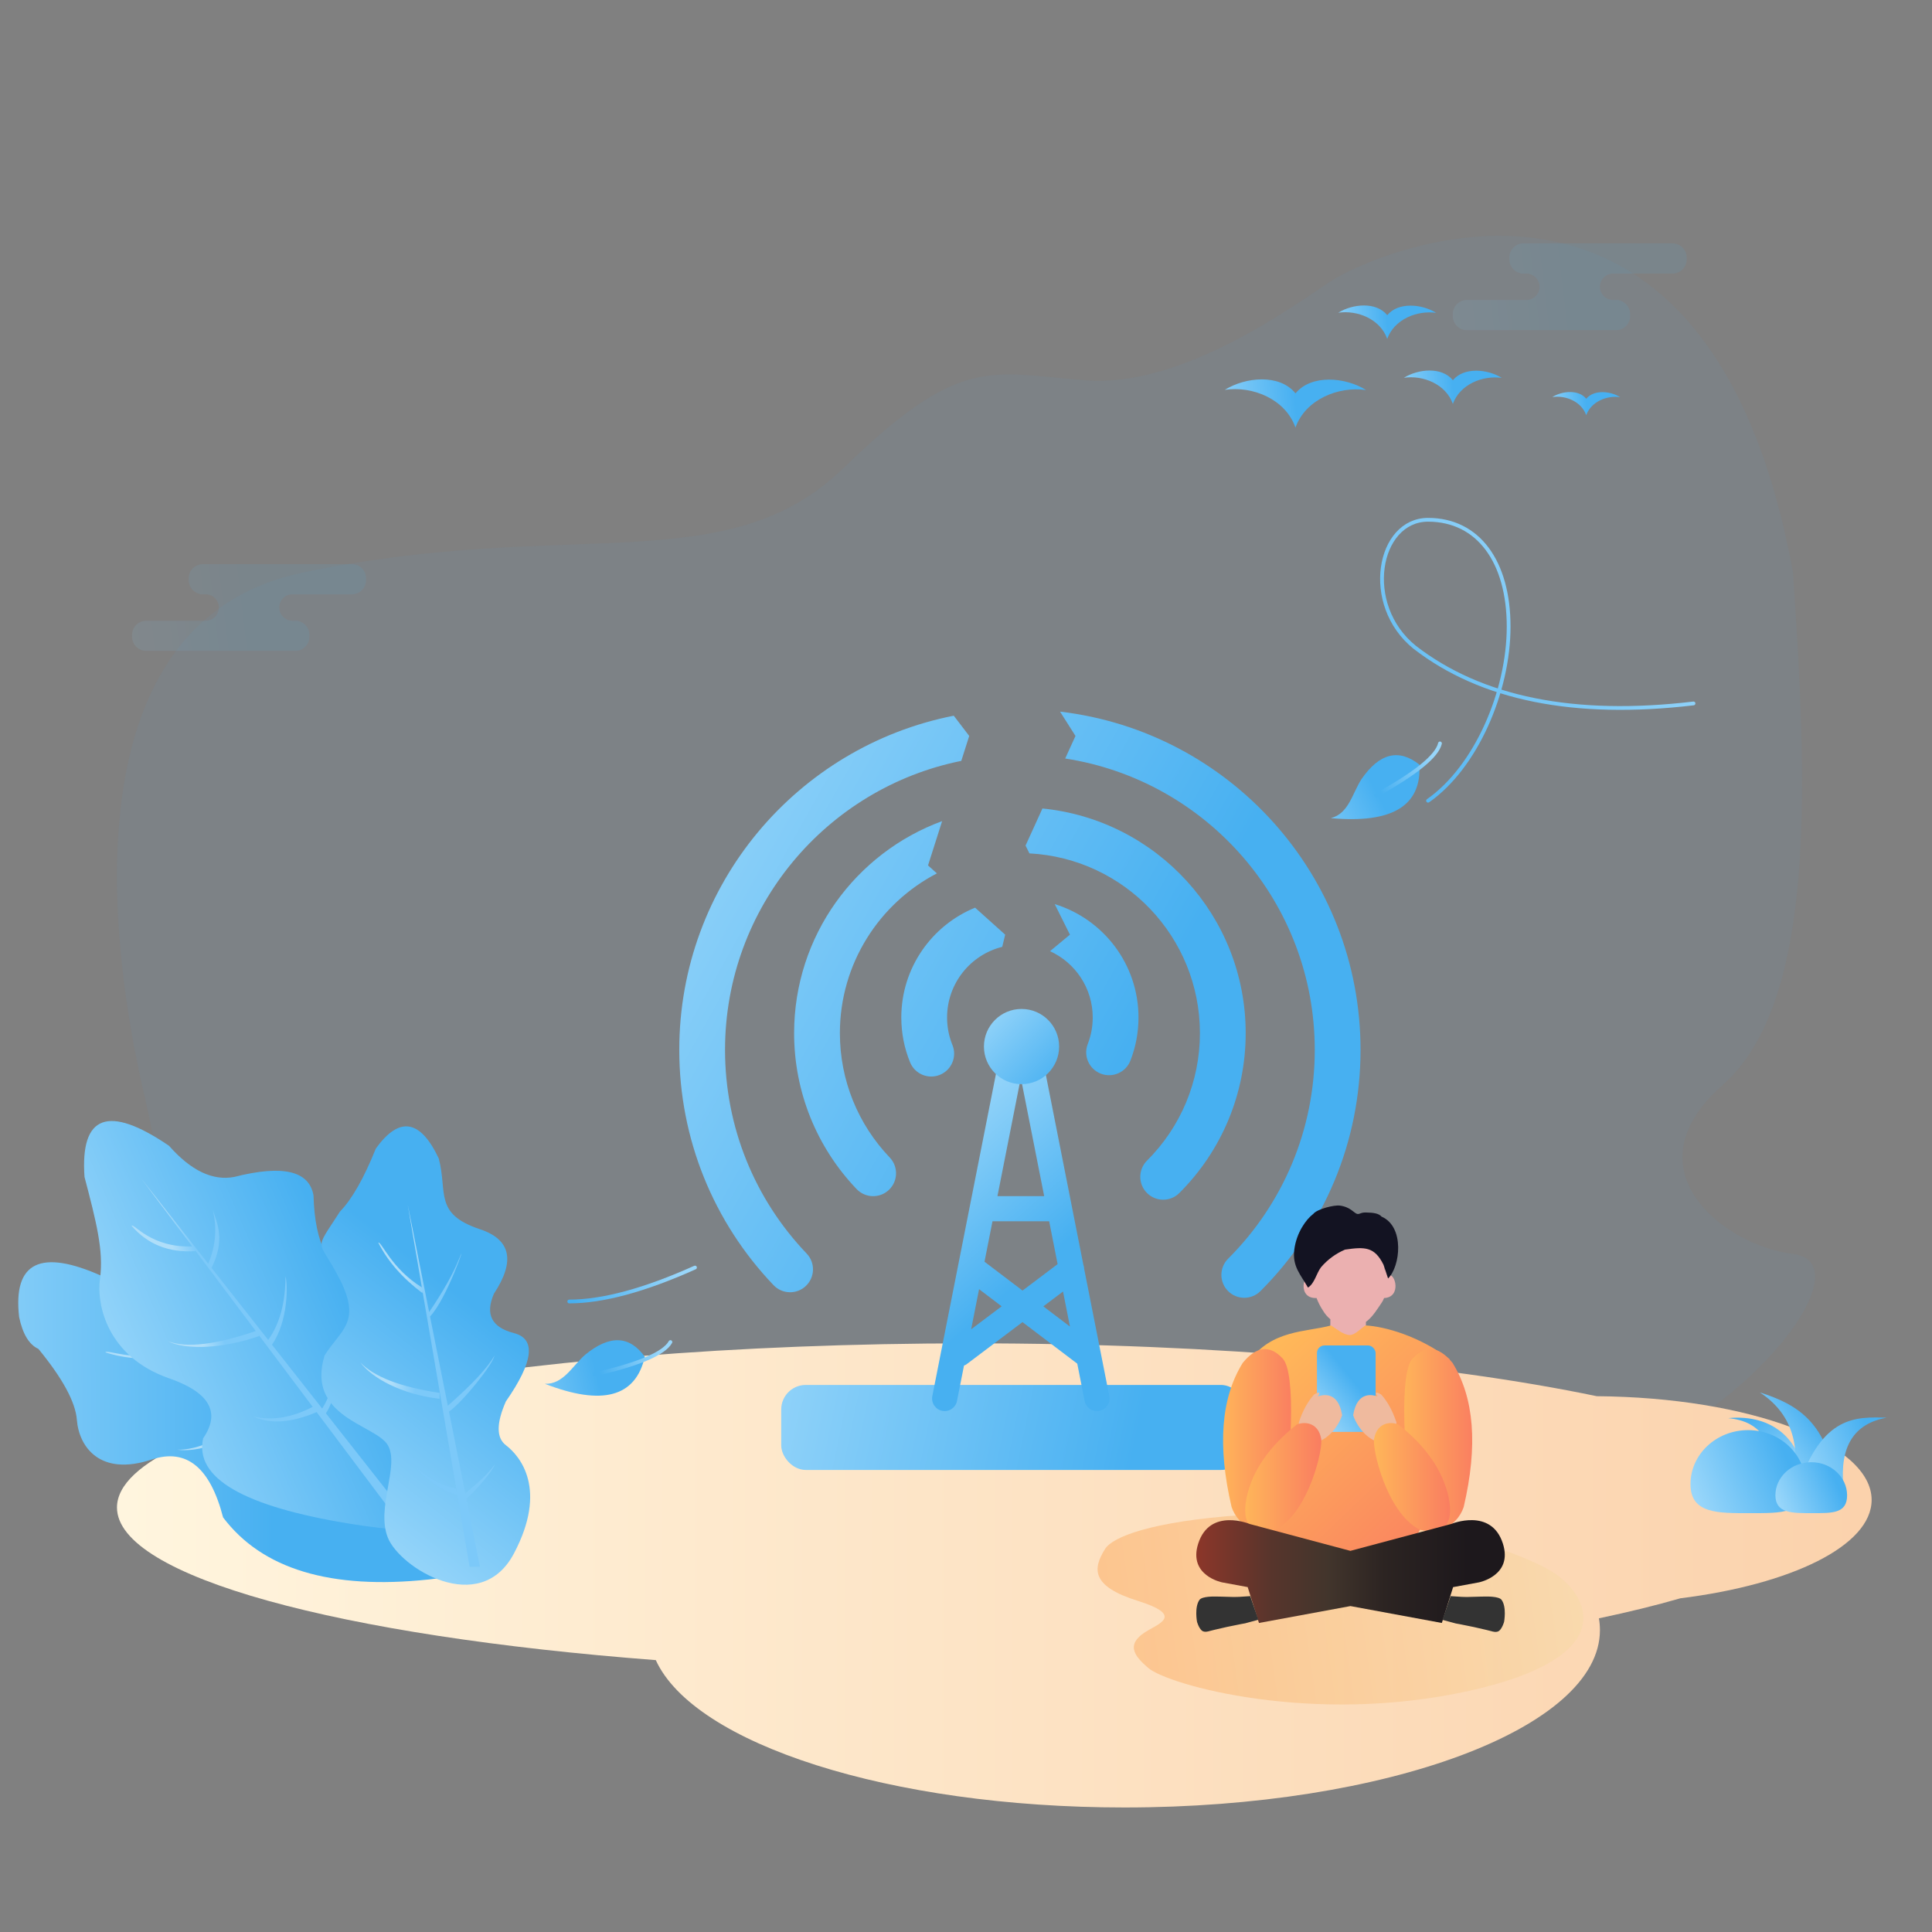 <svg width="1024px" height="1024px" viewBox="0 0 1024 1024" version="1.1" xmlns="http://www.w3.org/2000/svg" xmlns:xlink="http://www.w3.org/1999/xlink">
    <rect x="0" y="0" width="1024" height="1024" fill="#808080" stroke="none"/>
    <title>网络不给力</title>
    <defs>
        <linearGradient x1="-13.582%" y1="50%" x2="50%" y2="47.203%" id="linearGradient-1">
            <stop stop-color="#98D6FA" offset="0%"></stop>
            <stop stop-color="#47B0F1" offset="100%"></stop>
        </linearGradient>
        <linearGradient x1="-9.33772794e-14%" y1="-3.106%" x2="100%" y2="-3.106%" id="linearGradient-2">
            <stop stop-color="#FFF5DE" offset="0%"></stop>
            <stop stop-color="#FBD2AC" offset="100%"></stop>
        </linearGradient>
        <linearGradient x1="-13.582%" y1="50%" x2="50%" y2="47.628%" id="linearGradient-3">
            <stop stop-color="#98D6FA" offset="0%"></stop>
            <stop stop-color="#47B0F1" offset="100%"></stop>
        </linearGradient>
        <linearGradient x1="-13.582%" y1="50%" x2="50%" y2="47.629%" id="linearGradient-4">
            <stop stop-color="#98D6FA" offset="0%"></stop>
            <stop stop-color="#47B0F1" offset="100%"></stop>
        </linearGradient>
        <linearGradient x1="-13.582%" y1="50%" x2="50%" y2="47.63%" id="linearGradient-5">
            <stop stop-color="#98D6FA" offset="0%"></stop>
            <stop stop-color="#47B0F1" offset="100%"></stop>
        </linearGradient>
        <linearGradient x1="-13.582%" y1="50%" x2="50%" y2="43.423%" id="linearGradient-6">
            <stop stop-color="#98D6FA" offset="0%"></stop>
            <stop stop-color="#47B0F1" offset="100%"></stop>
        </linearGradient>
        <linearGradient x1="43.14%" y1="-6.452%" x2="60.337%" y2="0%" id="linearGradient-7">
            <stop stop-color="#AFDEF9" offset="3.157%"></stop>
            <stop stop-color="#7CC9F9" offset="100%"></stop>
        </linearGradient>
        <linearGradient x1="5.92%" y1="60.857%" x2="59.966%" y2="37.054%" id="linearGradient-8">
            <stop stop-color="#98D6FA" offset="0%"></stop>
            <stop stop-color="#47B0F1" offset="100%"></stop>
        </linearGradient>
        <linearGradient x1="44.493%" y1="-6.452%" x2="58.298%" y2="0%" id="linearGradient-9">
            <stop stop-color="#AFDEF9" offset="3.157%"></stop>
            <stop stop-color="#7CC9F9" offset="100%"></stop>
        </linearGradient>
        <linearGradient x1="28.404%" y1="87.008%" x2="50%" y2="30.481%" id="linearGradient-10">
            <stop stop-color="#98D6FA" offset="0%"></stop>
            <stop stop-color="#47B0F1" offset="100%"></stop>
        </linearGradient>
        <linearGradient x1="80.177%" y1="78.124%" x2="40.161%" y2="1.204%" id="linearGradient-11">
            <stop stop-color="#98D6FA" offset="0%"></stop>
            <stop stop-color="#47B0F1" offset="100%"></stop>
        </linearGradient>
        <linearGradient x1="16.964%" y1="77.603%" x2="73.111%" y2="27.31%" id="linearGradient-12">
            <stop stop-color="#98D6FA" offset="0%"></stop>
            <stop stop-color="#47B0F1" offset="100%"></stop>
        </linearGradient>
        <linearGradient x1="0%" y1="66.879%" x2="84.978%" y2="36.126%" id="linearGradient-13">
            <stop stop-color="#98D6FA" offset="0%"></stop>
            <stop stop-color="#47B0F1" offset="100%"></stop>
        </linearGradient>
        <linearGradient x1="0%" y1="64.362%" x2="84.978%" y2="38.195%" id="linearGradient-14">
            <stop stop-color="#98D6FA" offset="0%"></stop>
            <stop stop-color="#47B0F1" offset="100%"></stop>
        </linearGradient>
        <linearGradient x1="0%" y1="63.935%" x2="84.978%" y2="38.545%" id="linearGradient-15">
            <stop stop-color="#98D6FA" offset="0%"></stop>
            <stop stop-color="#47B0F1" offset="100%"></stop>
        </linearGradient>
        <linearGradient x1="-11.647%" y1="48.324%" x2="77.067%" y2="51.676%" id="linearGradient-16">
            <stop stop-color="#98D6FA" offset="0%"></stop>
            <stop stop-color="#47B0F1" offset="100%"></stop>
        </linearGradient>
        <linearGradient x1="37.201%" y1="0%" x2="62.799%" y2="57.351%" id="linearGradient-17">
            <stop stop-color="#98D6FA" offset="0%"></stop>
            <stop stop-color="#47B0F1" offset="100%"></stop>
        </linearGradient>
        <linearGradient x1="0%" y1="0%" x2="100%" y2="100%" id="linearGradient-18">
            <stop stop-color="#98D6FA" offset="0%"></stop>
            <stop stop-color="#47B0F1" offset="100%"></stop>
        </linearGradient>
        <linearGradient x1="-10.745%" y1="26.491%" x2="63.308%" y2="62.288%" id="linearGradient-19">
            <stop stop-color="#98D6FA" offset="0%"></stop>
            <stop stop-color="#47B0F1" offset="100%"></stop>
        </linearGradient>
        <linearGradient x1="89.443%" y1="30.014%" x2="0%" y2="110.706%" id="linearGradient-20">
            <stop stop-color="#98D6FA" offset="0%"></stop>
            <stop stop-color="#47B0F1" offset="100%"></stop>
        </linearGradient>
        <linearGradient x1="-54.081%" y1="61.949%" x2="50%" y2="43.698%" id="linearGradient-21">
            <stop stop-color="#98D6FA" offset="0%"></stop>
            <stop stop-color="#47B0F1" offset="100%"></stop>
        </linearGradient>
        <linearGradient x1="89.443%" y1="44.632%" x2="0%" y2="66.305%" id="linearGradient-22">
            <stop stop-color="#98D6FA" offset="0%"></stop>
            <stop stop-color="#47B0F1" offset="100%"></stop>
        </linearGradient>
        <linearGradient x1="-54.081%" y1="61.402%" x2="50%" y2="43.986%" id="linearGradient-23">
            <stop stop-color="#98D6FA" offset="0%"></stop>
            <stop stop-color="#47B0F1" offset="100%"></stop>
        </linearGradient>
        <linearGradient x1="89.443%" y1="45.551%" x2="0%" y2="63.515%" id="linearGradient-24">
            <stop stop-color="#98D6FA" offset="0%"></stop>
            <stop stop-color="#47B0F1" offset="100%"></stop>
        </linearGradient>
        <linearGradient x1="89.443%" y1="48.209%" x2="0%" y2="55.441%" id="linearGradient-25">
            <stop stop-color="#98D6FA" offset="0%"></stop>
            <stop stop-color="#47B0F1" offset="100%"></stop>
        </linearGradient>
        <linearGradient x1="0%" y1="-11.765%" x2="100%" y2="-11.765%" id="linearGradient-26">
            <stop stop-color="#F5DDA7" offset="0%"></stop>
            <stop stop-color="#FA9A41" offset="100%"></stop>
        </linearGradient>
        <linearGradient x1="13.966%" y1="7.491%" x2="87.52%" y2="107.502%" id="linearGradient-27">
            <stop stop-color="#FFB859" offset="0%"></stop>
            <stop stop-color="#F97B61" offset="100%"></stop>
        </linearGradient>
        <linearGradient x1="2.075%" y1="87.008%" x2="50%" y2="30.481%" id="linearGradient-28">
            <stop stop-color="#98D6FA" offset="0%"></stop>
            <stop stop-color="#47B0F1" offset="100%"></stop>
        </linearGradient>
        <linearGradient x1="100%" y1="-2.97%" x2="0.581%" y2="-2.97%" id="linearGradient-29">
            <stop stop-color="#F97B61" offset="0%"></stop>
            <stop stop-color="#FFB859" offset="100%"></stop>
        </linearGradient>
        <linearGradient x1="100%" y1="-2.97%" x2="0.581%" y2="-2.97%" id="linearGradient-30">
            <stop stop-color="#F97B61" offset="0%"></stop>
            <stop stop-color="#FFB859" offset="100%"></stop>
        </linearGradient>
        <linearGradient x1="100%" y1="-2.97%" x2="0.581%" y2="-2.97%" id="linearGradient-31">
            <stop stop-color="#FFB859" offset="0%"></stop>
            <stop stop-color="#F97B61" offset="100%"></stop>
        </linearGradient>
        <linearGradient x1="100%" y1="-2.97%" x2="0.581%" y2="-2.97%" id="linearGradient-32">
            <stop stop-color="#FFB859" offset="0%"></stop>
            <stop stop-color="#F97B61" offset="100%"></stop>
        </linearGradient>
        <linearGradient x1="86.275%" y1="-2.805%" x2="-2.70574742e-12%" y2="-2.805%" id="linearGradient-33">
            <stop stop-color="#1D181C" offset="0%"></stop>
            <stop stop-color="#2C2422" offset="30%"></stop>
            <stop stop-color="#42352C" offset="50%"></stop>
            <stop stop-color="#57352C" offset="70%"></stop>
            <stop stop-color="#923629" offset="100%"></stop>
        </linearGradient>
    </defs>
    <g id="网络不给力" stroke="none" stroke-width="1" fill="none" fill-rule="evenodd">
        <rect id="矩形" fill="#FFFFFF" opacity="0" x="0" y="0" width="1024" height="1024"></rect>
        <g id="背景" transform="translate(-10.925, 125)" fill-rule="nonzero">
            <path d="M87.722,456.767 C80.049,423.672 30.102,208.146 171.323,178.513 C312.544,148.879 395.973,183.393 458.024,123.052 C520.075,62.71 535.549,72.614 586.516,76.605 C637.482,80.596 696.552,37.039 716.4,23.955 C736.249,10.872 915.459,-73.307 961.277,178.513 C968.518,287.384 974.535,405.497 923.838,450.237 C873.141,494.978 924.765,535.151 961.277,539.616 C997.789,544.08 944.207,620.526 859.876,653.902 C803.805,679.056 441.116,751.18 223.92,677.041 C119.04,632.125 95.395,489.862 87.722,456.767 Z" id="路径-58" fill="#47B0F1" opacity="0.05"></path>
            <path d="M168.925,204 L168.926,204.15 C172.349,204.845 174.925,207.872 174.925,211.5 L174.925,212.5 C174.925,216.642 171.568,220 167.425,220 L88.425,220 C84.283,220 80.925,216.642 80.925,212.5 L80.925,211.5 C80.925,207.358 84.283,204 88.425,204 L119.925,204 C123.711,204 126.794,200.995 126.921,197.241 L126.925,197 C126.925,193.215 123.921,190.131 120.166,190.004 L119.925,190 L116.925,190 L116.926,189.85 C113.502,189.155 110.925,186.129 110.925,182.5 L110.925,181.5 C110.925,177.358 114.283,174 118.425,174 L197.425,174 C201.568,174 204.925,177.358 204.925,181.5 L204.925,182.5 C204.925,186.642 201.568,190 197.425,190 L165.925,190 C162.14,190 159.056,193.005 158.929,196.759 L158.925,197 C158.925,200.785 161.93,203.869 165.685,203.996 L165.925,204 L168.925,204 Z" id="形状结合" fill="url(#linearGradient-1)" opacity="0.1"></path>
            <path d="M868.925,34 L868.926,34.15 C872.349,34.845 874.925,37.872 874.925,41.5 L874.925,42.5 C874.925,46.642 871.568,50 867.425,50 L788.425,50 C784.283,50 780.925,46.642 780.925,42.5 L780.925,41.5 C780.925,37.358 784.283,34 788.425,34 L819.925,34 C823.711,34 826.794,30.995 826.921,27.241 L826.925,27 C826.925,23.215 823.921,20.131 820.166,20.004 L819.925,20 L816.925,20 L816.926,19.85 C813.502,19.155 810.925,16.129 810.925,12.5 L810.925,11.5 C810.925,7.358 814.283,4 818.425,4 L897.425,4 C901.568,4 904.925,7.358 904.925,11.5 L904.925,12.5 C904.925,16.642 901.568,20 897.425,20 L865.925,20 C862.14,20 859.056,23.005 858.929,26.759 L858.925,27 C858.925,30.785 861.93,33.869 865.685,33.996 L865.925,34 L868.925,34 Z" id="形状结合" fill="url(#linearGradient-1)" opacity="0.1"></path>
            <path d="M525.442,587 C656.547,587 774.703,597.788 857.228,615.013 C937.989,615.66 1002.925,640.031 1002.925,670 C1002.925,694.23 960.479,714.8 901.536,722.132 C888.569,725.885 874.13,729.433 858.379,732.746 C858.74,734.812 858.925,736.898 858.925,739 C858.925,790.915 746.101,833 606.925,833 C482.273,833 378.759,799.24 358.513,754.894 C191.123,742.129 72.925,710.721 72.925,674 C72.925,625.951 275.293,587 525.442,587 Z" id="形状结合" fill="url(#linearGradient-2)"></path>
            <g id="大雁" transform="translate(660.1, 36.907)">
                <path d="M37.431,64.742 L37.431,64.645 C32.106,49.607 14.736,42.531 0,44.715 C10.926,37.92 28.964,36.111 37.434,46.528 L37.434,46.619 C45.892,36.292 64.027,38.014 74.869,44.806 C60.146,42.722 42.772,49.788 37.434,64.736 L37.431,64.742 Z" id="路径" fill="url(#linearGradient-3)"></path>
                <path d="M120.86,52.201 L120.86,52.138 C117.161,41.714 105.129,36.818 94.913,38.323 C102.485,33.615 114.99,32.359 120.86,39.579 L120.86,39.643 C126.731,32.486 139.292,33.679 146.807,38.387 C136.592,36.942 124.566,41.841 120.86,52.201 L120.86,52.201 Z" id="路径" fill="url(#linearGradient-4)"></path>
                <path d="M86.068,17.723 L86.068,17.66 C82.368,7.236 70.336,2.34 60.121,3.845 C67.692,-0.863 80.198,-2.119 86.068,5.101 L86.068,5.165 C91.938,-1.992 104.5,-0.799 112.015,3.909 C101.8,2.464 89.774,7.363 86.068,17.723 L86.068,17.723 Z" id="路径" fill="url(#linearGradient-4)"></path>
                <path d="M191.549,58.162 L191.549,58.118 C188.986,50.894 180.641,47.496 173.562,48.542 C178.812,45.278 187.48,44.407 191.549,49.413 L191.549,49.457 C195.621,44.494 204.327,45.322 209.536,48.585 C202.457,47.58 194.111,50.981 191.549,58.162 Z" id="路径" fill="url(#linearGradient-5)"></path>
            </g>
            <g id="绿植" transform="translate(0, 469.158)">
                <path d="M53.458,97.785 C18.721,88.992 5.515,98.645 13.84,126.743 C17.277,135.307 21.618,140.268 26.863,141.625 C42.227,154.803 51.092,165.971 53.458,175.129 C57.007,188.865 70.62,202.734 96.165,188.931 C113.195,179.729 127.391,187.611 138.753,212.577 C163.919,236.006 201.647,240.486 251.936,226.016 C302.225,211.545 294.797,188.487 229.652,156.84 C212.85,153.407 200.182,151.69 191.648,151.69 C183.115,151.69 177.463,143.374 174.694,126.743 C172.893,116.348 164.033,110.087 148.112,107.96 C132.192,105.833 124.548,99.351 125.18,88.512 C112.588,75.546 100.29,75.546 88.286,88.512 C76.282,101.477 64.673,104.569 53.458,97.785 Z" id="路径-61" fill="url(#linearGradient-6)" transform="translate(148.112, 156.545) rotate(10) translate(-148.112, -156.545)"></path>
                <path d="M128.358,61.877 L139.709,118.792 C147.102,107.926 152.424,98.448 155.673,90.358 C160.484,78.376 149.169,111.841 140.173,121.127 L149.636,168.579 C149.646,168.513 149.656,168.45 149.668,168.389 C162.678,156.949 170.895,148.099 174.319,141.839 C173.679,146.284 157.477,166.541 150.225,171.539 L158.93,215.183 C158.957,214.862 158.98,214.651 158.98,214.651 C158.98,214.651 170.424,205.903 174.319,199.625 C174.069,202.242 164.305,213.58 159.443,217.758 L166.625,253.775 L161.152,253.775 L154.642,215.683 C145.057,213.217 136.255,205.49 132.633,201.122 C140.695,207.832 147.787,211.533 153.909,212.227 C154.031,213.307 154.243,214.271 154.546,215.121 L136.215,107.845 C136.199,108.141 136.168,108.434 136.124,108.725 C125.506,100.731 117.715,91.816 112.751,81.98 C114.522,81.397 119.762,95.83 135.849,105.713 L128.358,61.877 Z M103.239,145.45 C110.477,153.117 124.487,158.515 145.269,161.642 C145.199,162.544 145.199,163.59 145.269,164.779 C125.056,162.407 109.417,153.794 103.239,145.45 Z" id="形状结合" fill="url(#linearGradient-7)" transform="translate(138.779, 157.826) rotate(-45) translate(-138.779, -157.826)"></path>
                <path d="M100.497,13.119 C68.329,-8.772 53.401,-3.267 55.714,29.635 C61.903,53.203 65.962,68.958 63.932,83.404 C61.903,97.85 68.247,125.15 100.497,136.353 C121.996,143.821 128.035,154.418 118.612,168.144 C113.881,189.218 139.957,204.343 196.839,213.52 C282.163,227.285 261.833,195.653 239.897,161.365 C224.027,145.48 221.903,135.784 221.903,123.644 C221.903,111.504 233.519,91.66 200.144,83.404 C185.487,80.072 177.802,65.414 177.089,39.43 C174.783,26.37 160.792,23.105 135.116,29.635 C123.695,31.83 112.155,26.325 100.497,13.119 Z" id="路径-65" fill="url(#linearGradient-8)"></path>
                <path d="M132.266,14.867 L144.367,70.896 L144.503,70.777 C152.075,64.083 156.911,55.952 159.013,46.384 L159.078,46.075 L159.072,46.119 C157.985,53.675 158.206,63.427 144.963,73.65 L155.215,121.129 L155.508,120.971 C164.596,115.963 172.169,107.249 178.227,94.829 C177.585,99.291 168.97,117.023 155.897,124.284 L164.982,166.351 C167.637,164.741 174.635,159.979 178.227,152.614 C176.551,158.076 173.285,164.91 165.661,169.49 L179.068,231.573 L173.471,228.843 L161.516,166.766 C141.555,165.76 133.722,158.289 130.145,153.976 C138.031,160.538 148.269,163.662 160.859,163.348 L151.768,116.141 C151.777,116.475 151.792,116.822 151.813,117.182 C131.6,114.809 113.325,106.784 107.147,98.439 C114.385,106.107 129.274,111.308 151.813,114.044 L151.354,113.988 L141.226,61.383 C141.209,61.566 141.187,61.747 141.16,61.928 C128.078,56.516 119.911,47.53 116.659,34.97 C118.428,34.387 120.784,50.118 140.745,58.903 L132.266,14.867 Z" id="形状结合" fill="url(#linearGradient-9)" transform="translate(143.107, 123.22) rotate(-26) translate(-143.107, -123.22)"></path>
                <path d="M210.126,14.595 C222.545,-2.665 233.663,-0.914 243.478,19.849 C248.237,37.79 240.722,49.197 265.298,57.352 C281.683,62.789 284.162,74.172 272.736,91.5 C267.964,102.404 271.49,109.374 283.314,112.409 C295.137,115.444 293.715,127.517 279.047,148.628 C273.962,160.201 273.962,167.935 279.047,171.828 C286.674,177.667 301.329,195.179 283.314,229.219 C265.298,263.259 222.854,236.823 216.49,220.818 C210.126,204.813 222.854,182.767 216.49,171.828 C210.126,160.888 173.025,157.121 182.937,124.311 C191.186,110.887 202.671,107.007 191.141,84.15 C179.611,61.293 176.684,70.477 191.141,47.961 C197.453,41.491 203.782,30.369 210.126,14.595 Z" id="路径-96" fill="url(#linearGradient-10)"></path>
                <path d="M227.031,44.349 L238.382,101.264 C245.776,90.398 251.097,80.92 254.346,72.83 C259.158,60.848 247.843,94.313 238.847,103.599 L248.31,151.051 C248.319,150.985 248.33,150.922 248.341,150.861 C261.351,139.42 269.568,130.571 272.993,124.311 C272.353,128.755 256.15,149.013 248.899,154.011 L257.603,197.655 C257.631,197.334 257.654,197.123 257.654,197.123 C257.654,197.123 269.097,188.375 272.993,182.097 C272.742,184.713 262.979,196.052 258.116,200.23 L265.298,236.247 L259.825,236.247 L253.315,198.155 C243.73,195.689 234.928,187.962 231.306,183.594 C239.369,190.304 246.461,194.005 252.582,194.698 C252.704,195.779 252.917,196.743 253.219,197.593 L234.888,90.317 C234.872,90.613 234.842,90.906 234.798,91.197 C224.179,83.203 216.388,74.288 211.425,64.452 C213.195,63.869 218.436,78.302 234.522,88.185 L227.031,44.349 Z M201.912,127.922 C209.15,135.589 223.16,140.986 243.943,144.114 C243.872,145.016 243.872,146.062 243.943,147.251 C223.729,144.879 208.09,136.266 201.912,127.922 Z" id="形状结合" fill="url(#linearGradient-7)"></path>
            </g>
            <g id="石头" transform="translate(906.925, 613)">
                <path d="M42.396,49.516 C45.302,27.313 37.837,15.352 20,13.632 C44.142,11.325 60.124,26.017 60.382,49.516 C55.377,49.691 49.382,49.691 42.396,49.516 Z" id="路径-38" fill="url(#linearGradient-11)"></path>
                <path d="M54.121,49.647 C58.834,27.241 53.037,10.692 36.731,0 C57.552,6.567 72.511,16.435 77.373,49.647 C71.019,50.118 63.268,50.118 54.121,49.647 Z" id="路径-39" fill="url(#linearGradient-12)"></path>
                <path d="M81.068,50 C78.983,28.704 86.627,16.503 104,13.395 C87.886,12.987 69.911,11.906 57.052,50 C67.95,49.65 75.955,49.65 81.068,50 Z" id="路径-40" fill="url(#linearGradient-13)"></path>
                <path d="M31.412,63.999 C48.257,63.999 61,64.409 61,48.609 C61,32.809 47.345,20 30.5,20 C13.655,20 0,32.809 0,48.609 C0,64.409 14.568,63.999 31.412,63.999 Z" id="椭圆形" fill="url(#linearGradient-14)"></path>
                <path d="M64.568,63.999 C75.062,63.999 83,64.251 83,54.555 C83,44.86 74.493,37 64,37 C53.507,37 45,44.86 45,54.555 C45,64.251 54.075,63.999 64.568,63.999 Z" id="椭圆形备份-6" fill="url(#linearGradient-15)"></path>
            </g>
        </g>
        <g id="信号" transform="translate(288.781, 275.497)">
            <rect id="矩形" fill="url(#linearGradient-16)" fill-rule="nonzero" x="125.286" y="458.552" width="246.073" height="45.056" rx="13"></rect>
            <path d="M210.623,472.271 C214.233,472.984 217.738,470.637 218.452,467.027 L222.156,448.28 C222.556,448.087 222.989,447.98 223.356,447.707 L253.151,425.249 L282.194,447.281 L286.098,467.034 C286.556,469.372 288.228,471.288 290.484,472.058 C292.739,472.828 295.234,472.334 297.026,470.764 C298.819,469.194 299.636,466.786 299.17,464.449 L285.845,396.994 C285.828,396.253 285.684,395.521 285.418,394.829 L265.091,291.891 C264.377,288.281 260.872,285.934 257.262,286.648 C254.877,287.141 252.959,288.909 252.272,291.245 C251.584,288.909 249.666,287.141 247.281,286.648 C243.672,285.934 240.167,288.281 239.453,291.891 L205.373,464.442 C204.664,468.053 207.013,471.557 210.623,472.271 L210.623,472.271 Z M271.78,394.516 L253.184,408.533 L233.03,393.243 L237.261,371.804 L267.296,371.804 L271.78,394.516 L271.78,394.516 Z M225.948,429.059 L230.145,407.794 L242.111,416.874 L225.948,429.059 Z M264.211,416.901 L274.645,409.039 L278.309,427.6 L264.211,416.901 Z M252.272,295.775 L264.657,358.48 L239.886,358.48 L252.272,295.775 L252.272,295.775 Z" id="形状" fill="url(#linearGradient-17)" fill-rule="nonzero"></path>
            <path d="M232.726,279.196 C232.726,290.202 241.649,299.125 252.655,299.125 C263.661,299.125 272.583,290.202 272.583,279.196 C272.583,268.19 263.661,259.268 252.655,259.268 C241.649,259.268 232.726,268.19 232.726,279.196 Z" id="路径" fill="url(#linearGradient-18)" fill-rule="nonzero"></path>
            <path d="M432.332,280.98 C432.332,329.591 413.015,375.172 379.276,408.818 C374.533,413.549 366.852,413.539 362.121,408.795 C357.391,404.051 357.401,396.371 362.145,391.64 C391.364,362.5 408.071,323.079 408.071,280.98 C408.071,202.832 350.713,138.081 275.799,126.53 L281.248,114.57 L273.062,101.677 C362.748,112.204 432.332,188.466 432.332,280.98 Z M216.733,103.838 L224.928,114.57 L220.721,127.785 C149.292,142.192 95.506,205.305 95.506,280.98 C95.506,321.748 111.166,360.023 138.763,388.913 C143.39,393.757 143.214,401.436 138.37,406.063 C133.526,410.691 125.847,410.515 121.22,405.671 C89.353,372.311 71.245,328.053 71.245,280.98 C71.245,193.263 133.8,120.156 216.733,103.838 Z M371.459,272.095 C371.459,304.312 358.653,334.532 336.292,356.831 C331.549,361.562 323.868,361.552 319.137,356.808 C314.407,352.064 314.417,344.384 319.161,339.653 C337.002,321.86 347.199,297.8 347.199,272.095 C347.199,221.096 307.185,179.442 256.84,176.816 L254.779,172.683 L263.738,153.013 C324.22,159.009 371.459,210.035 371.459,272.095 Z M210.564,159.714 L203.094,183.195 L207.793,187.411 C177.241,203.316 156.378,235.269 156.378,272.095 C156.378,296.988 165.935,320.348 182.786,337.987 C187.413,342.832 187.237,350.51 182.393,355.138 C177.549,359.765 169.87,359.59 165.243,354.745 C144.123,332.636 132.117,303.293 132.117,272.095 C132.117,220.489 164.782,176.513 210.564,159.714 Z M228.045,205.584 L243.99,219.895 L242.42,226.351 C225.631,230.537 213.192,245.717 213.192,263.802 C213.192,268.56 214.047,273.18 215.694,277.512 L216.034,278.375 C218.566,284.577 215.589,291.658 209.387,294.189 C203.184,296.721 196.104,293.745 193.572,287.542 C190.52,280.065 188.931,272.034 188.931,263.802 C188.931,237.489 205.1,214.951 228.045,205.584 Z M314.645,263.802 C314.645,271.712 313.178,279.437 310.354,286.667 C307.916,292.907 300.881,295.99 294.641,293.552 C288.534,291.166 285.451,284.377 287.608,278.239 L287.756,277.839 C289.486,273.412 290.385,268.679 290.385,263.802 C290.385,248.177 281.099,234.72 267.746,228.649 L278.309,219.895 L270.238,203.696 C295.95,211.579 314.645,235.507 314.645,263.802 Z" id="形状结合" fill="url(#linearGradient-19)" fill-rule="nonzero"></path>
            <path d="M608.813,97.34 C545.606,104.807 496.343,94.881 461.024,67.564 C433.082,44.975 441.53,0 468.116,0 C494.702,0 510.827,22.18 510.827,56.64 C510.827,91.101 493.46,131.192 468.116,148.904" id="路径-20" stroke="url(#linearGradient-20)" stroke-width="2" stroke-linecap="round"></path>
            <path d="M465.921,135.911 C457.393,124.886 446.857,124.886 434.314,135.911 C427.68,142.129 423.304,152.073 413.473,152.073 C444.303,162.822 461.785,157.434 465.921,135.911 Z" id="路径-18" fill="url(#linearGradient-21)" fill-rule="nonzero" transform="translate(439.697, 142.543) rotate(-14) translate(-439.697, -142.543)"></path>
            <path d="M477.261,123.03 C474.1,129.187 460.926,135.345 437.74,141.502" id="路径-19" stroke="url(#linearGradient-22)" stroke-width="2" stroke-linecap="round" transform="translate(457.5, 132.266) rotate(-14) translate(-457.5, -132.266)"></path>
            <path d="M52.98,443.619 C44.842,432.304 34.312,431.936 21.392,442.516 C14.545,448.499 9.825,458.285 0,457.942 C30.435,469.76 48.095,464.985 52.98,443.619 Z" id="路径-18备份" fill="url(#linearGradient-23)" fill-rule="nonzero"></path>
            <path d="M66.557,435.82 C63.183,441.863 49.803,447.557 26.416,452.902" id="路径-19备份" stroke="url(#linearGradient-24)" stroke-width="2" stroke-linecap="round"></path>
            <path d="M79.582,396.323 C52.867,408.319 30.652,414.318 12.938,414.318" id="路径-22" stroke="url(#linearGradient-25)" stroke-width="2" stroke-linecap="round"></path>
        </g>
        <path d="M818.336,833.445 C797.192,843.475 806.58,846.386 814.506,849.423 C829.06,854.999 823.911,862.384 817.884,869.358 C808.964,879.68 736.065,911.793 651.195,905.124 C572.054,898.918 579.325,866.758 597.105,850.127 C611.43,836.763 677.134,801.786 757.084,796.111 C805.194,792.681 826.805,797.989 831.663,803.732 C839.697,813.245 841.877,822.272 818.336,833.445 Z" id="路径" fill="url(#linearGradient-26)" fill-rule="nonzero" opacity="0.4" transform="translate(711.376, 850.527) scale(-1, 1) rotate(8) translate(-711.376, -850.527)"></path>
        <g id="人物" transform="translate(634.059, 638.935)" fill-rule="nonzero">
            <path d="M81.684,18.056 C87.268,18.583 92.439,21.251 96.134,25.51 C97.283,26.79 98.251,28.225 99.009,29.772 L99.062,29.886 L98.912,29.117 C100.666,29.618 101.427,32.735 101.488,36.538 L101.491,36.804 C105.753,35.638 108.792,48.711 99.521,49.053 C99.19,49.924 98.826,50.669 98.436,51.239 C96.094,54.668 93.536,59.056 89.901,61.702 L89.933,71.293 L70.977,71.561 L71.058,60.297 C69.531,59.043 68.202,57.508 67.155,55.728 C65.77,53.622 64.626,51.382 63.733,49.05 L64.106,49.031 C53.046,49.809 56.759,34.588 61.425,36.987 C61.418,36.477 61.422,35.963 61.438,35.449 C61.879,31.21 63.597,27.21 66.361,23.988 C70.181,19.572 75.919,17.352 81.684,18.056 Z M99.486,32.06 L99.492,32.211 C99.521,32.971 99.563,33.723 99.945,34.407 L99.486,32.06 Z M99.062,29.886 L99.486,32.06 L99.482,31.926 C99.463,31.45 99.433,30.975 99.313,30.514 L99.23,30.239 L99.062,29.886 Z" id="形状结合" fill="#EBB0B0"></path>
            <path d="M101.646,38.678 C108.17,32.357 110.543,11.241 98.195,5.901 C96.815,4.213 93.879,3.765 89.933,3.707 C87.069,3.633 86.747,4.729 85.283,4.471 C83.82,4.213 81.665,0.74 76.096,0.053 C73.082,-0.377 63.983,1.891 62.003,4.471 C58.121,7.388 53.075,14.486 51.947,23.389 C50.786,32.308 55.374,36.736 59.196,43.511 C62.726,41.276 63.587,36.116 66.083,32.762 C69.545,28.692 73.908,25.483 78.826,23.389 C89.406,21.836 94.475,21.836 99.239,31.418 C99.239,31.418 100.041,33.838 101.646,38.678 Z" id="路径" fill="#131322"></path>
            <path d="M71.409,63.569 C74.409,65.44 77.936,68.588 81.317,68.654 C83.873,68.802 87.361,65.112 89.591,63.569 C99.848,64.053 118.445,69.309 134.19,81.383 C134.19,128.071 129.553,136.391 123.538,162.67 C123.373,163.82 106.342,193.741 103.08,195.423 C90.305,201.963 80.427,200.74 66.432,199.081 C63.704,198.745 48.137,185.071 46.091,183.044 C44.453,181.403 36.297,163.442 34.444,158.494 C32.59,153.545 29.768,144.604 29.553,139.245 C28.983,124.991 28.026,100.84 27.826,82.957 C39.566,65.69 58.703,67.131 71.409,63.569 Z" id="路径" fill="url(#linearGradient-27)"></path>
            <rect id="矩形" fill="url(#linearGradient-28)" x="63.949" y="74.18" width="31.091" height="45.818" rx="4"></rect>
            <path d="M54.454,109.255 C59.379,105.032 64.211,102.211 68.95,100.793 C72.87,100.775 72.066,102.037 70.053,102.626 C72.023,103.16 81.108,105.066 76.059,117.809 C72.138,121.327 62.692,125.971 54.842,122.347 C50.678,119.626 50.549,115.263 54.454,109.255 Z" id="路径-109" fill="#EFBA9E" transform="translate(64.593, 112.227) rotate(-31) translate(-64.593, -112.227)"></path>
            <path d="M24.63,83.398 C31.865,74.607 38.856,73.779 45.604,80.914 C53.263,88.287 50.062,135.867 45.604,165.269 C35.203,178.002 22.197,170.319 18.706,159.796 C11.128,127.363 13.103,101.897 24.63,83.398 Z" id="路径-2" fill="url(#linearGradient-29)"></path>
            <path d="M26.664,154.731 C29.727,140.59 38.614,127.7 53.325,116.059 C58.642,114.073 64.672,115.971 66.098,123.224 C67.612,127.631 59.852,162.855 41.853,171.908 C28.897,174.561 23.833,168.835 26.664,154.731 Z" id="路径-3" fill="url(#linearGradient-30)"></path>
            <path d="M85.705,109.255 C90.631,105.032 95.463,102.211 100.202,100.793 C104.121,100.775 103.317,102.037 101.305,102.626 C103.274,103.16 112.359,105.066 107.31,117.809 C103.389,121.327 93.943,125.971 86.094,122.347 C81.929,119.626 81.8,115.263 85.705,109.255 Z" id="路径-109" fill="#EFBA9E" transform="translate(95.844, 112.227) scale(-1, 1) rotate(-31) translate(-95.844, -112.227)"></path>
            <path d="M120.645,83.398 C127.879,74.607 134.87,73.779 141.618,80.914 C149.278,88.287 146.077,135.867 141.618,165.269 C131.217,178.002 118.212,170.319 114.72,159.796 C107.143,127.363 109.118,101.897 120.645,83.398 Z" id="路径-2" fill="url(#linearGradient-31)" transform="translate(128.226, 124.014) scale(-1, 1) translate(-128.226, -124.014)"></path>
            <path d="M94.915,154.731 C97.978,140.59 106.865,127.7 121.576,116.059 C126.893,114.073 132.924,115.971 134.35,123.224 C135.863,127.631 128.103,162.855 110.105,171.908 C97.148,174.561 92.085,168.835 94.915,154.731 Z" id="路径-3" fill="url(#linearGradient-32)" transform="translate(114.344, 143.929) scale(-1, 1) translate(-114.344, -143.929)"></path>
            <path d="M135.179,168.784 C135.179,168.784 156.359,159.96 162.508,179.202 C167.93,196.181 149.813,199.746 149.813,199.746 L149.813,199.746 L136.115,202.274 L130.149,221.271 L81.704,212.32 L33.219,221.271 L27.245,202.259 L13.692,199.756 C13.692,199.756 -4.405,196.191 1.012,179.221 C7.156,159.987 28.31,168.807 28.31,168.807 L81.68,183.056 L135.179,168.784 Z" id="裤子" fill="url(#linearGradient-33)"></path>
            <path d="M28.596,207.052 L22.761,207.432 C20.948,207.528 19.131,207.528 17.318,207.432 C13.579,207.276 10.11,207.27 10.11,207.27 C10.11,207.27 3.151,207.017 1.706,209.007 C-1.072,212.834 0.378,220.615 0.378,220.615 C0.378,220.615 1.253,223.835 2.906,225.287 C4.3,226.516 6.859,225.593 6.859,225.593 C6.859,225.593 11.463,224.391 16.372,223.347 C23.026,221.933 25.875,221.462 25.875,221.462 L32.875,219.565 L28.596,207.052 Z M134.769,207.052 L140.634,207.433 C142.457,207.53 144.285,207.53 146.108,207.433 C149.867,207.277 153.357,207.271 153.357,207.271 C153.357,207.271 160.352,207.017 161.807,209.016 C164.6,212.86 163.14,220.677 163.14,220.677 C163.14,220.677 162.259,223.911 160.601,225.37 C159.197,226.603 156.628,225.678 156.628,225.678 C156.628,225.678 151.999,224.469 147.059,223.421 C140.37,222.001 137.506,221.527 137.506,221.527 L130.465,219.622 L134.769,207.052 Z" id="脚" fill="#333333"></path>
        </g>
    </g>
</svg>